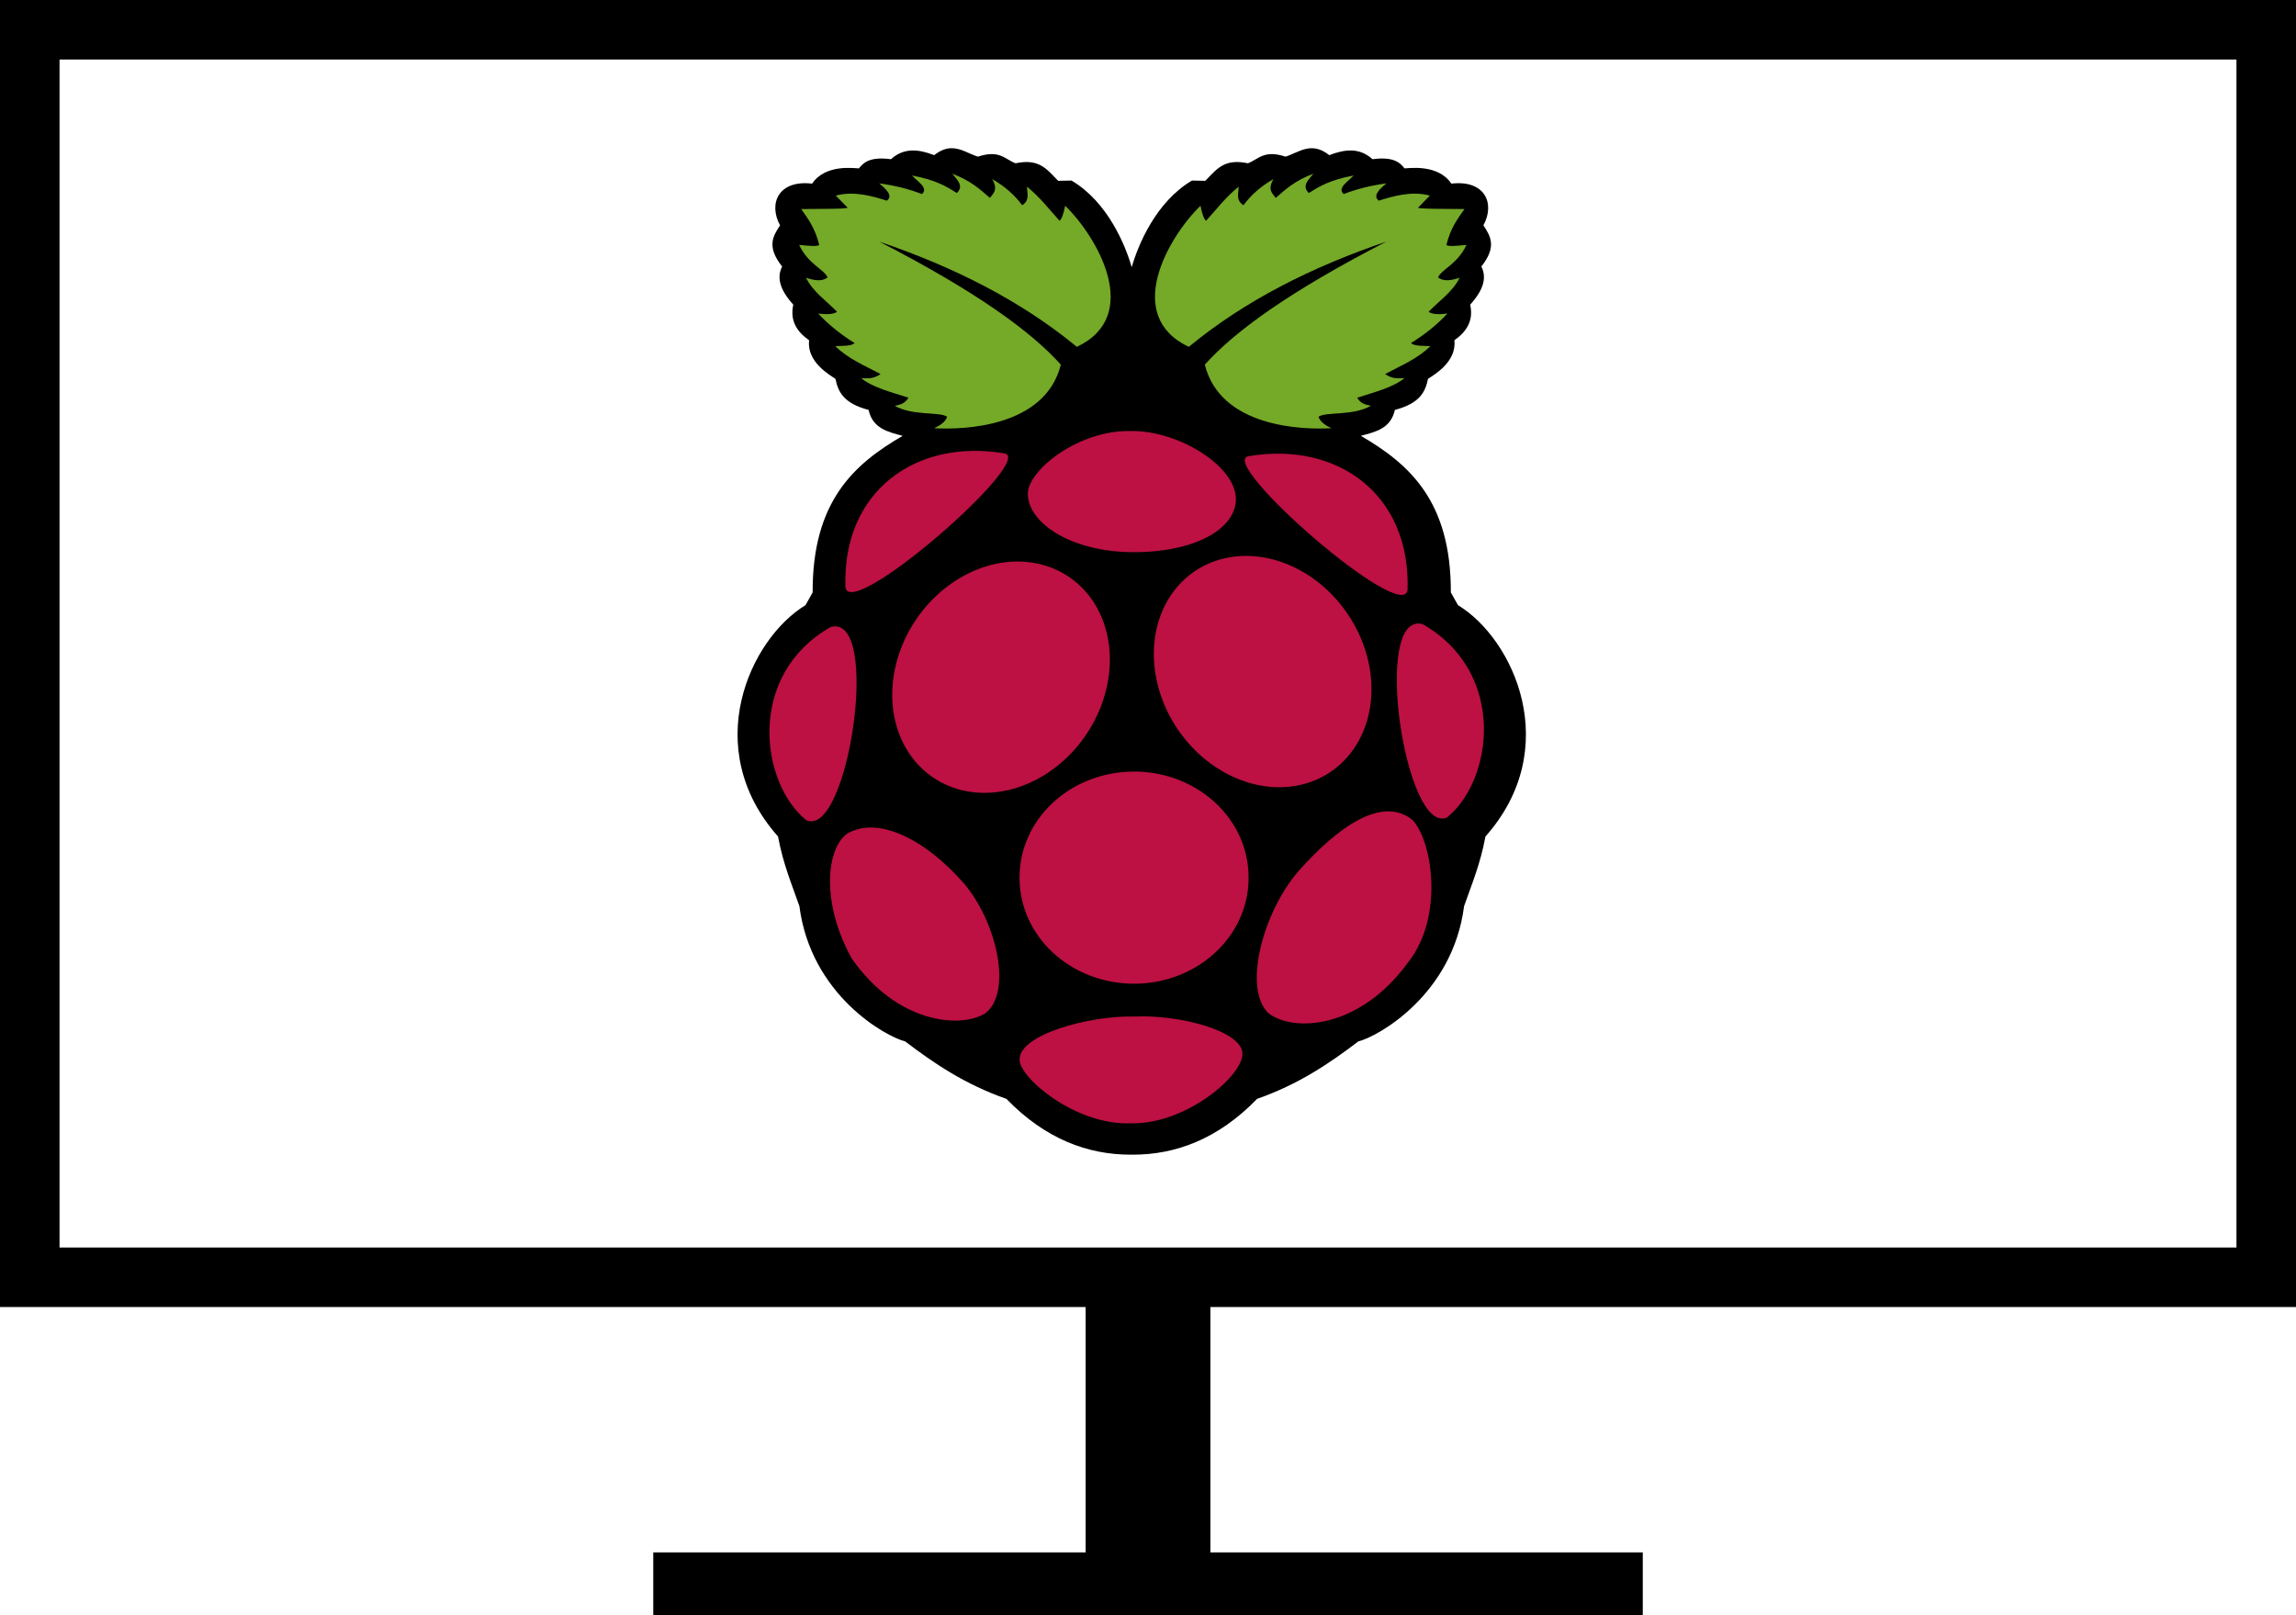 <?xml version="1.0" encoding="UTF-8" standalone="no"?>
<svg
   xmlns:osb="http://www.openswatchbook.org/uri/2009/osb"
   xmlns:dc="http://purl.org/dc/elements/1.1/"
   xmlns:cc="http://creativecommons.org/ns#"
   xmlns:rdf="http://www.w3.org/1999/02/22-rdf-syntax-ns#"
   xmlns:svg="http://www.w3.org/2000/svg"
   xmlns="http://www.w3.org/2000/svg"
   xmlns:xlink="http://www.w3.org/1999/xlink"
   xmlns:sodipodi="http://sodipodi.sourceforge.net/DTD/sodipodi-0.dtd"
   xmlns:inkscape="http://www.inkscape.org/namespaces/inkscape"
   viewBox="0 0 50.6 35.604"
   id="svg3410"
   version="1.1"
   inkscape:version="0.91 r13725"
   sodipodi:docname="trayIconScreen.svg"
   width="50.6"
   height="35.604">
  <defs
     id="defs3442">
    <linearGradient
       id="linearGradient6046"
       osb:paint="solid">
      <stop
         style="stop-color:#000000;stop-opacity:1;"
         offset="0"
         id="stop6048" />
    </linearGradient>
    <linearGradient
       id="linearGradient6040"
       osb:paint="solid">
      <stop
         style="stop-color:#000000;stop-opacity:1;"
         offset="0"
         id="stop6042" />
    </linearGradient>
    <linearGradient
       id="linearGradient5792"
       osb:paint="gradient">
      <stop
         style="stop-color:#000000;stop-opacity:1;"
         offset="0"
         id="stop5794" />
      <stop
         style="stop-color:#000000;stop-opacity:0;"
         offset="1"
         id="stop5796" />
    </linearGradient>
    <linearGradient
       id="linearGradient5682"
       osb:paint="gradient">
      <stop
         style="stop-color:#000000;stop-opacity:1;"
         offset="0"
         id="stop5684" />
      <stop
         style="stop-color:#000000;stop-opacity:0;"
         offset="1"
         id="stop5686" />
    </linearGradient>
    <linearGradient
       inkscape:collect="always"
       xlink:href="#linearGradient6040"
       id="linearGradient6050"
       x1="735.56"
       y1="788.954"
       x2="838.374"
       y2="788.954"
       gradientUnits="userSpaceOnUse"
       gradientTransform="matrix(0.025,0,0,0.045,5.521,-4.503)" />
  </defs>
  <sodipodi:namedview
     pagecolor="#ffffff"
     bordercolor="#666666"
     borderopacity="1"
     objecttolerance="10"
     gridtolerance="10"
     guidetolerance="10"
     inkscape:pageopacity="0"
     inkscape:pageshadow="2"
     inkscape:window-width="1366"
     inkscape:window-height="709"
     id="namedview3440"
     showgrid="false"
     inkscape:zoom="8.5009949"
     inkscape:cx="23.87829"
     inkscape:cy="12.148534"
     inkscape:window-x="-4"
     inkscape:window-y="0"
     inkscape:window-maximized="1"
     inkscape:current-layer="svg3410"
     fit-margin-top="0"
     fit-margin-left="0"
     fit-margin-right="0"
     fit-margin-bottom="0" />
  <g
     id="g5715"
     transform="matrix(0.031,0,0,0.031,0.35,0.633)">
    <path
       style="fill:#000000"
       inkscape:connector-curvature="0"
       id="path3412"
       d="m 664.767,84.983 c -3.619,0.112 -7.517,1.449 -11.938,4.938 -10.83,-4.176 -21.33,-5.627 -30.72,2.875 -14.5,-1.881 -19.212,2 -22.782,6.531 -3.183,-0.066 -23.819,-3.272 -33.282,10.844 -23.781,-2.814 -31.297,13.988 -22.781,29.656 -4.857,7.519 -9.889,14.947 1.469,29.281 -4.018,7.984 -1.527,16.644 7.938,27.125 -2.498,11.223 2.412,19.141 11.219,25.312 -1.647,15.358 14.084,24.287 18.781,27.469 1.804,8.949 5.563,17.393 23.531,22.062 2.963,13.336 13.762,15.639 24.219,18.438 -34.562,20.09 -64.201,46.523 -64,111.38 l -5.062,9.031 c -39.63,24.1 -75.285,101.56 -19.53,164.52 3.642,19.708 9.75,33.864 15.188,49.531 8.134,63.131 61.218,92.692 75.219,96.188 20.517,15.628 42.368,30.457 71.938,40.844 27.875,28.749 58.074,39.706 88.438,39.688 0.445,-2.8e-4 0.899,0.005 1.344,0 30.364,0.019 60.562,-10.938 88.438,-39.688 29.569,-10.387 51.421,-25.216 71.938,-40.844 14.001,-3.496 67.085,-33.057 75.219,-96.188 5.438,-15.667 11.546,-29.823 15.188,-49.531 55.754,-62.965 20.1,-140.43 -19.531,-164.53 l -5.07,-9.03 c 0.201,-64.852 -29.438,-91.285 -64,-111.38 10.457,-2.798 21.256,-5.101 24.219,-18.438 17.968,-4.67 21.728,-13.114 23.531,-22.062 4.698,-3.181 20.428,-12.111 18.781,-27.469 8.807,-6.172 13.717,-14.09 11.219,-25.312 9.465,-10.481 11.956,-19.141 7.938,-27.125 11.36,-14.328 6.32,-21.756 1.47,-29.275 8.51,-15.668 1,-32.47 -22.79,-29.656 -9.46,-14.116 -30.09,-10.91 -33.28,-10.844 -3.57,-4.531 -8.28,-8.412 -22.78,-6.531 -9.39,-8.502 -19.89,-7.051 -30.72,-2.875 -12.86,-10.148 -21.37,-2.013 -31.09,1.062 -15.57,-5.088 -19.13,1.881 -26.78,4.719 -16.98,-3.588 -22.14,4.224 -30.28,12.469 l -9.469,-0.188 c -25.611,15.093 -38.334,45.826 -42.844,61.625 -4.512,-15.802 -17.206,-46.535 -42.812,-61.625 l -9.469,0.188 c -8.15,-8.245 -13.31,-16.057 -30.29,-12.469 -7.65,-2.838 -11.2,-9.806 -26.78,-4.719 -6.38,-2.018 -12.247,-6.214 -19.156,-6 z" />
    <path
       style="fill:#75a928"
       inkscape:connector-curvature="0"
       id="path3414"
       d="m 613.777,151.383 c 67.948,35.031 107.45,63.369 129.09,87.504 -11.082,44.418 -68.896,46.445 -90.036,45.199 4.328,-2.015 7.94,-4.428 9.22,-8.136 -5.304,-3.77 -24.113,-0.397 -37.244,-7.774 5.044,-1.045 7.404,-2.063 9.763,-5.785 -12.406,-3.957 -25.769,-7.366 -33.628,-13.921 4.241,0.052 8.201,0.949 13.74,-2.893 -11.112,-5.988 -22.969,-10.734 -32.181,-19.887 5.745,-0.141 11.939,-0.057 13.74,-2.17 -10.17,-6.301 -18.751,-13.308 -25.854,-20.972 8.04,0.971 11.435,0.135 13.379,-1.266 -7.688,-7.874 -17.418,-14.523 -22.057,-24.226 5.97,2.058 11.431,2.845 15.368,-0.181 -2.612,-5.894 -13.805,-9.37 -20.249,-23.142 6.284,0.609 12.95,1.371 14.283,0 -2.917,-11.884 -7.922,-18.565 -12.831,-25.487 13.45,-0.2 33.828,0.052 32.905,-1.085 l -8.316,-8.497 c 13.138,-3.537 26.581,0.568 36.34,3.616 4.382,-3.458 -0.078,-7.83 -5.424,-12.294 11.165,1.491 21.254,4.057 30.373,7.593 4.872,-4.399 -3.164,-8.799 -7.051,-13.198 17.249,3.273 24.557,7.871 31.82,12.475 5.269,-5.051 0.302,-9.343 -3.254,-13.74 13.006,4.817 19.705,11.036 26.758,17.175 2.391,-3.227 6.075,-5.592 1.627,-13.379 9.234,5.323 16.189,11.595 21.334,18.622 5.713,-3.638 3.404,-8.613 3.435,-13.198 9.597,7.806 15.687,16.114 23.142,24.226 1.502,-1.093 2.817,-4.802 3.978,-10.667 22.895,22.212 55.246,78.158 8.316,100.34 -39.94,-32.94 -87.64,-56.883 -140.5,-74.844 z" />
    <path
       style="fill:#75a928"
       inkscape:connector-curvature="0"
       id="path3416"
       d="m 974.307,151.383 c -67.94,35.034 -107.44,63.364 -129.08,87.504 11.082,44.418 68.896,46.445 90.036,45.199 -4.328,-2.015 -7.94,-4.428 -9.22,-8.136 5.304,-3.77 24.113,-0.397 37.244,-7.774 -5.044,-1.045 -7.404,-2.063 -9.763,-5.785 12.406,-3.957 25.769,-7.366 33.628,-13.921 -4.241,0.052 -8.201,0.949 -13.74,-2.893 11.112,-5.988 22.969,-10.734 32.181,-19.887 -5.745,-0.141 -11.939,-0.057 -13.74,-2.17 10.17,-6.301 18.751,-13.308 25.854,-20.972 -8.04,0.971 -11.435,0.135 -13.379,-1.266 7.688,-7.874 17.418,-14.523 22.057,-24.226 -5.97,2.058 -11.431,2.845 -15.368,-0.181 2.612,-5.894 13.805,-9.37 20.249,-23.142 -6.284,0.609 -12.95,1.371 -14.283,0 2.922,-11.889 7.928,-18.57 12.836,-25.492 -13.45,-0.2 -33.828,0.052 -32.905,-1.085 l 8.316,-8.497 c -13.138,-3.537 -26.581,0.568 -36.34,3.616 -4.382,-3.458 0.078,-7.83 5.424,-12.294 -11.165,1.491 -21.254,4.057 -30.373,7.593 -4.872,-4.399 3.164,-8.799 7.051,-13.198 -17.249,3.273 -24.557,7.871 -31.82,12.475 -5.269,-5.051 -0.302,-9.343 3.254,-13.74 -13.006,4.817 -19.705,11.036 -26.758,17.175 -2.391,-3.227 -6.075,-5.592 -1.627,-13.379 -9.234,5.323 -16.189,11.595 -21.334,18.622 -5.713,-3.638 -3.404,-8.613 -3.435,-13.198 -9.597,7.806 -15.687,16.114 -23.142,24.226 -1.502,-1.093 -2.817,-4.802 -3.978,-10.667 -22.895,22.212 -55.246,78.158 -8.316,100.34 39.919,-32.947 87.616,-56.888 140.48,-74.849 z" />
    <path
       style="fill:#bc1142"
       inkscape:connector-curvature="0"
       id="path3418"
       d="m 876.328,603.688 a 81.39,75.051 0 1 1 -162.778,0 81.39,75.051 0 1 1 162.778,0 z" />
    <path
       style="fill:#bc1142"
       inkscape:connector-curvature="0"
       id="path3420"
       d="M 747.846,389.293 A 72.999,86.13 34.034 1 1 652.878,533.006 72.999,86.13 34.034 0 1 747.846,389.293 Z" />
    <path
       style="fill:#bc1142"
       inkscape:connector-curvature="0"
       id="path3422"
       d="M 838.869,385.293 A 86.13,72.999 55.966 1 0 933.837,529.006 86.13,72.999 55.966 0 0 838.869,385.293 Z" />
    <path
       style="fill:#bc1142"
       inkscape:connector-curvature="0"
       id="path3424"
       d="m 579.297,425.417 c 36.41,-9.76 12.292,150.63 -17.333,137.47 -32.587,-26.21 -43.083,-102.97 17.333,-137.47 z" />
    <path
       style="fill:#bc1142"
       inkscape:connector-curvature="0"
       id="path3426"
       d="m 1000.067,423.417 c -36.414,-9.757 -12.292,150.64 17.333,137.48 32.587,-26.213 43.083,-102.98 -17.333,-137.48 z" />
    <path
       style="fill:#bc1142"
       inkscape:connector-curvature="0"
       id="path3428"
       d="m 876.357,303.977 c 62.835,-10.61 115.12,26.722 113.01,94.858 -2.067,26.121 -136.16,-90.969 -113.01,-94.858 z" />
    <path
       style="fill:#bc1142"
       inkscape:connector-curvature="0"
       id="path3430"
       d="m 702.747,301.977 c -62.84,-10.61 -115.12,26.73 -113.01,94.86 2.067,26.12 136.16,-90.97 113.01,-94.86 z" />
    <path
       style="fill:#bc1142"
       inkscape:connector-curvature="0"
       id="path3432"
       d="m 793.007,286.087 c -37.503,-0.975 -73.495,27.834 -73.582,44.544 -0.105,20.304 29.651,41.093 73.837,41.62 45.123,0.323 73.916,-16.64 74.061,-37.594 0.165,-23.74 -41.039,-48.937 -74.317,-48.571 z" />
    <path
       style="fill:#bc1142"
       inkscape:connector-curvature="0"
       id="path3434"
       d="m 795.297,702.447 c 32.697,-1.427 76.571,10.532 76.657,26.396 0.543,15.405 -39.79,50.211 -78.826,49.538 -40.427,1.744 -80.069,-33.116 -79.55,-45.199 -0.605,-17.716 49.226,-31.548 81.719,-30.735 z" />
    <path
       style="fill:#bc1142"
       inkscape:connector-curvature="0"
       id="path3436"
       d="m 674.527,608.427 c 23.279,28.046 33.891,77.319 14.464,91.844 -18.379,11.088 -63.012,6.522 -94.736,-39.052 -21.395,-38.242 -18.638,-77.157 -3.616,-88.589 22.464,-13.684 57.173,4.799 83.889,35.797 z" />
    <path
       style="fill:#bc1142"
       inkscape:connector-curvature="0"
       id="path3438"
       d="m 911.407,599.537 c -25.187,29.502 -39.212,83.31 -20.838,100.64 17.568,13.464 64.729,11.582 99.566,-36.756 25.296,-32.465 16.82,-86.682 2.371,-101.08 -21.464,-16.602 -52.277,4.645 -81.099,37.188 z" />
  </g>
  <rect
     style="opacity:1;fill:none;fill-opacity:1;fill-rule:evenodd;stroke:#000000;stroke-width:1.312;stroke-linecap:butt;stroke-linejoin:miter;stroke-miterlimit:4;stroke-dasharray:none;stroke-opacity:1"
     id="rect3446"
     width="49.288"
     height="27.501"
     x="0.656"
     y="0.656" />
  <rect
     style="fill:url(#linearGradient6050);fill-opacity:1;stroke:#000000;stroke-width:0.644;stroke-miterlimit:4;stroke-dasharray:none;stroke-opacity:1"
     id="rect5737"
     width="2.105"
     height="6.029"
     x="24.248"
     y="28.331" />
  <rect
     style="fill:#000000;fill-opacity:1;stroke:#000000;stroke-width:0.462;stroke-miterlimit:4;stroke-dasharray:none;stroke-opacity:1"
     id="rect5739"
     width="21.345"
     height="0.921"
     x="14.628"
     y="34.453" />
</svg>
